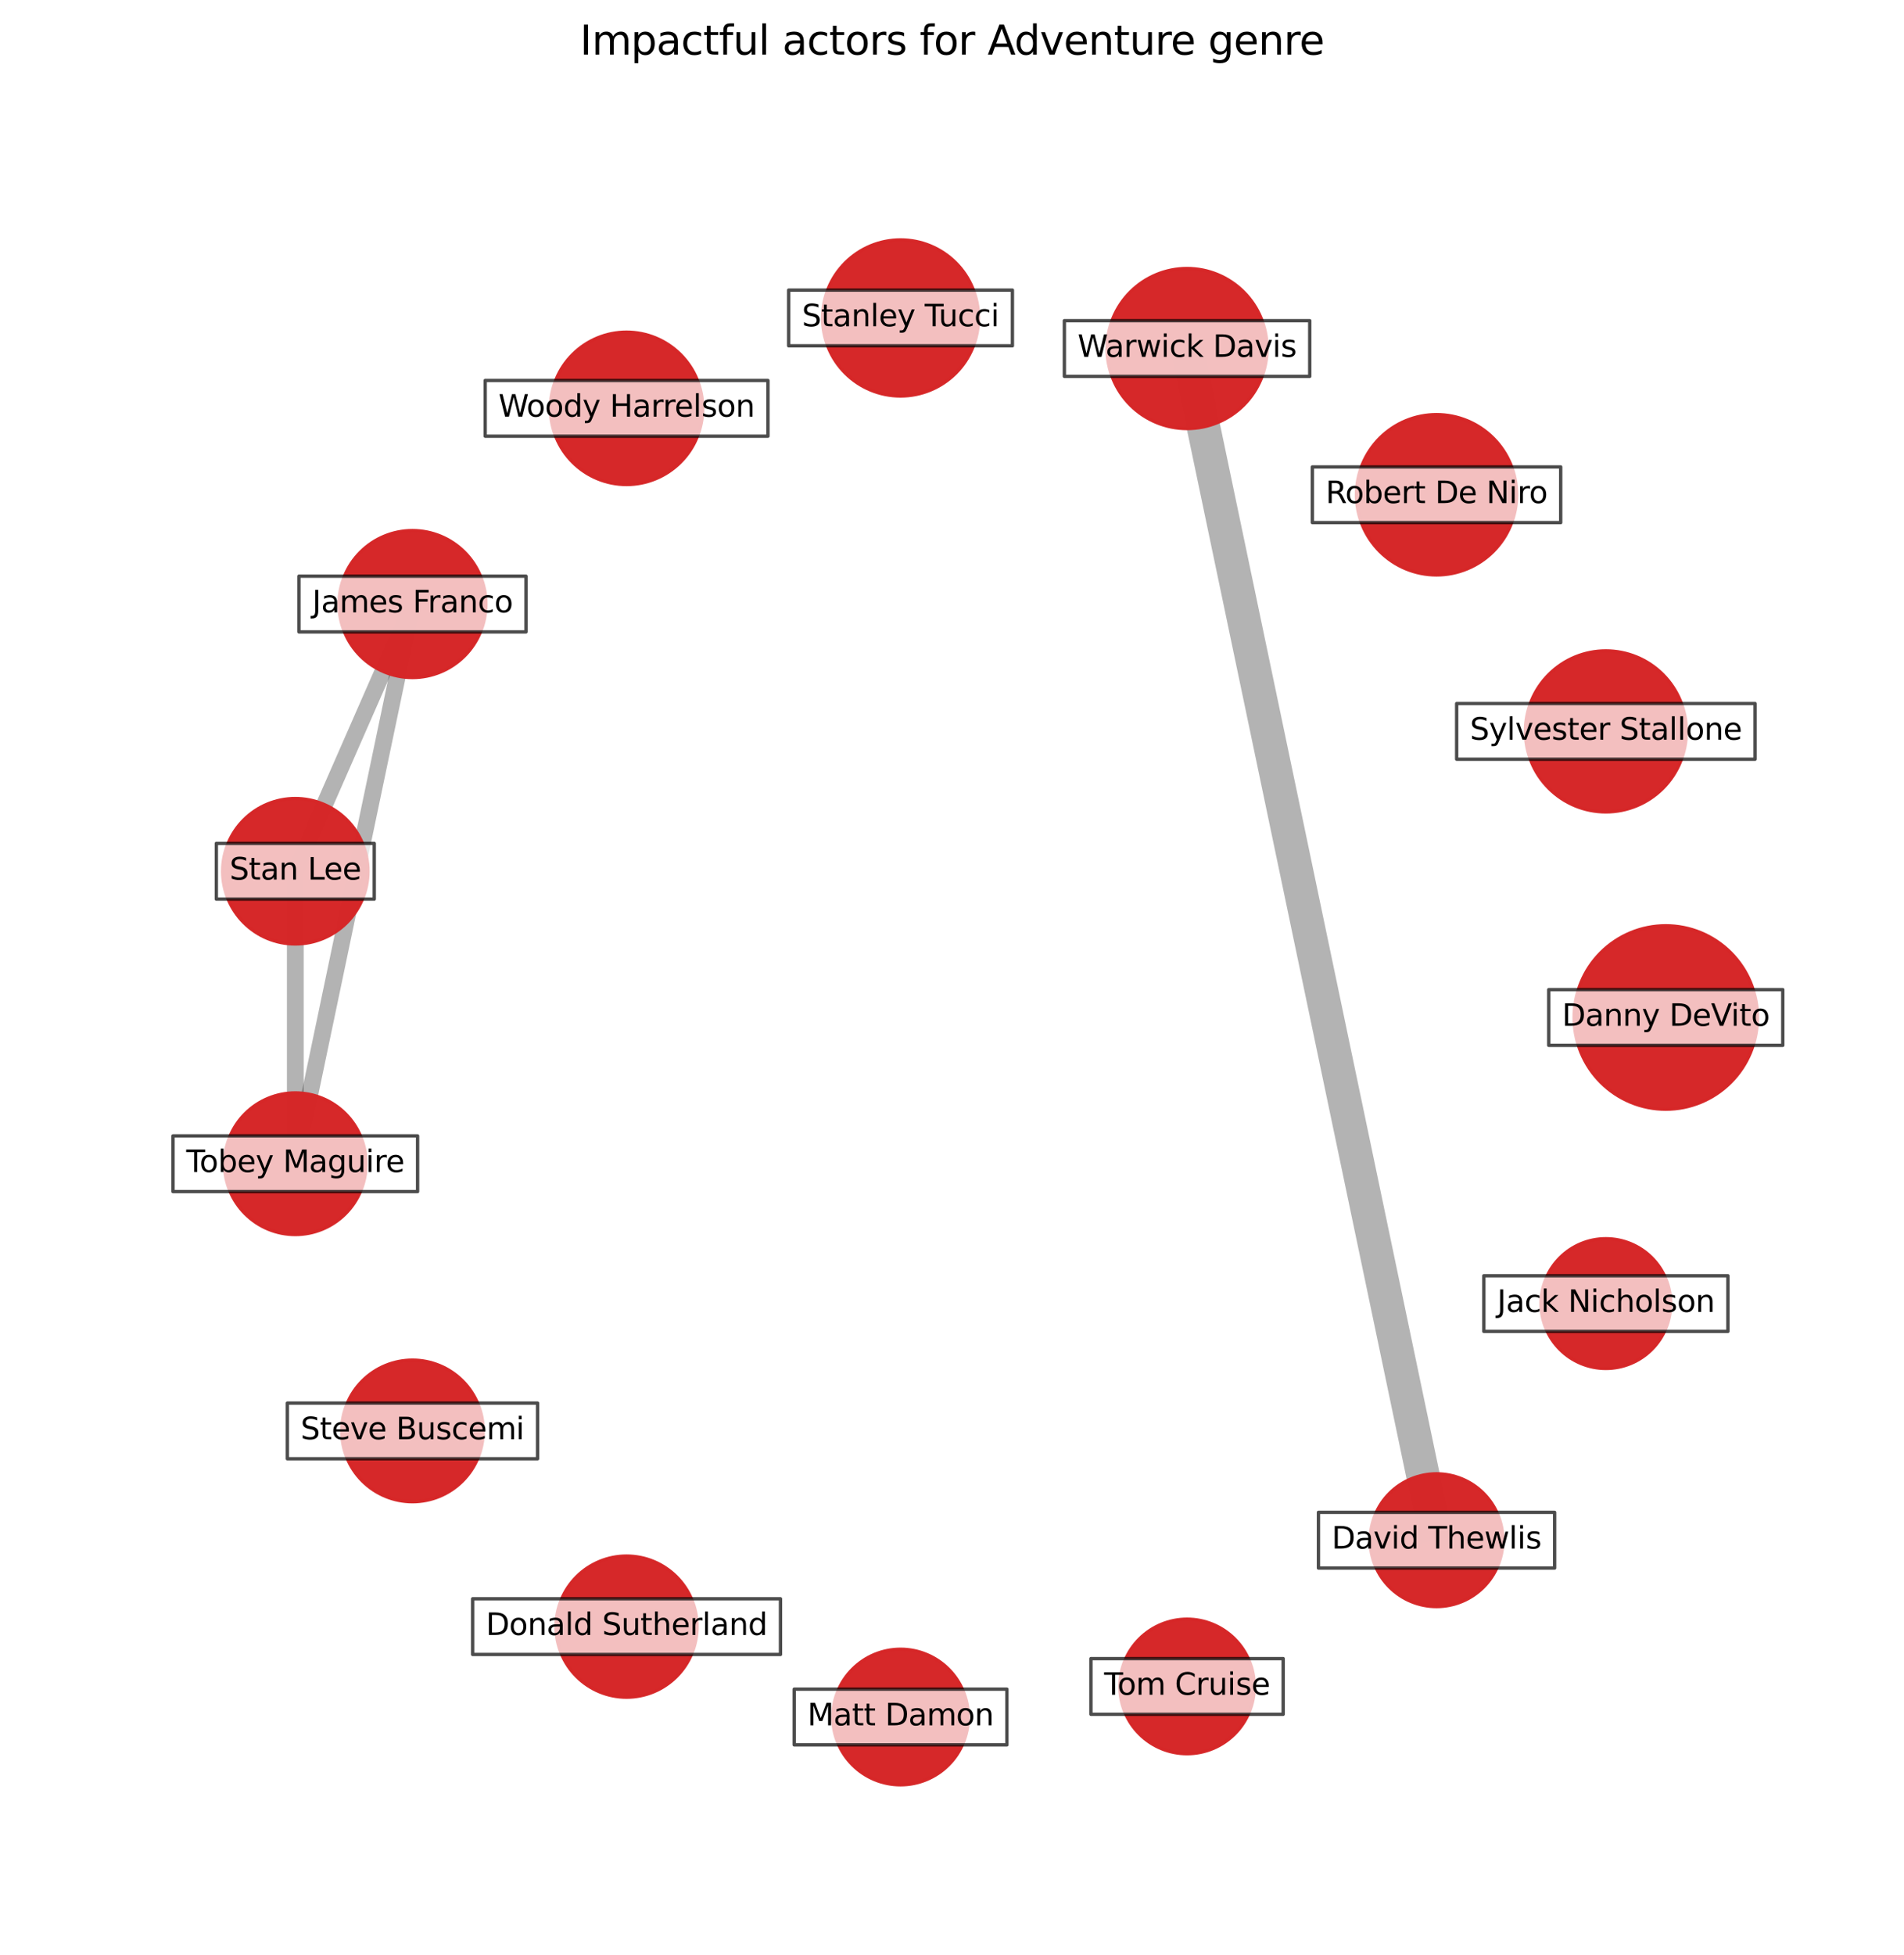 <?xml version="1.0" encoding="utf-8" standalone="no"?>
<!DOCTYPE svg PUBLIC "-//W3C//DTD SVG 1.1//EN"
  "http://www.w3.org/Graphics/SVG/1.1/DTD/svg11.dtd">
<svg xmlns:xlink="http://www.w3.org/1999/xlink" width="568.8pt" height="583.918pt" viewBox="0 0 568.8 583.918" xmlns="http://www.w3.org/2000/svg" version="1.1">
 <defs>
  <style type="text/css">*{stroke-linejoin: round; stroke-linecap: butt}</style>
 </defs>
 <g id="figure_1">
  <g id="patch_1">
   <path d="M 0 583.918 
L 568.8 583.918 
L 568.8 0 
L 0 0 
z
" style="fill: #ffffff"/>
  </g>
  <g id="axes_1">
   <g id="LineCollection_1">
    <path d="M 354.619 104.081 
L 429.151 459.947 
" clip-path="url(#pd9b10c8489)" style="fill: none; stroke: #000000; stroke-opacity: 0.3; stroke-width: 10"/>
    <path d="M 123.221 180.386 
L 88.216 260.178 
" clip-path="url(#pd9b10c8489)" style="fill: none; stroke: #000000; stroke-opacity: 0.3; stroke-width: 5"/>
    <path d="M 123.221 180.386 
L 88.216 347.522 
" clip-path="url(#pd9b10c8489)" style="fill: none; stroke: #000000; stroke-opacity: 0.3; stroke-width: 5"/>
    <path d="M 88.216 260.178 
L 88.216 347.522 
" clip-path="url(#pd9b10c8489)" style="fill: none; stroke: #000000; stroke-opacity: 0.3; stroke-width: 5"/>
   </g>
   <g id="PathCollection_1">
    <path d="M 497.631 331.236 
C 504.894 331.236 511.86 328.35 516.996 323.215 
C 522.131 318.079 525.017 311.113 525.017 303.85 
C 525.017 296.587 522.131 289.621 516.996 284.485 
C 511.86 279.349 504.894 276.464 497.631 276.464 
C 490.368 276.464 483.401 279.349 478.266 284.485 
C 473.13 289.621 470.245 296.587 470.245 303.85 
C 470.245 311.113 473.13 318.079 478.266 323.215 
C 483.401 328.35 490.368 331.236 497.631 331.236 
z
" clip-path="url(#pd9b10c8489)" style="fill: #d62728; fill-opacity: 0.99; stroke: #d62728; stroke-opacity: 0.99"/>
    <path d="M 479.737 242.454 
C 486.113 242.454 492.228 239.922 496.736 235.413 
C 501.244 230.905 503.777 224.79 503.777 218.415 
C 503.777 212.04 501.244 205.924 496.736 201.416 
C 492.228 196.908 486.113 194.375 479.737 194.375 
C 473.362 194.375 467.247 196.908 462.739 201.416 
C 458.231 205.924 455.698 212.04 455.698 218.415 
C 455.698 224.79 458.231 230.905 462.739 235.413 
C 467.247 239.922 473.362 242.454 479.737 242.454 
z
" clip-path="url(#pd9b10c8489)" style="fill: #d62728; fill-opacity: 0.99; stroke: #d62728; stroke-opacity: 0.99"/>
    <path d="M 429.151 171.684 
C 435.498 171.684 441.585 169.162 446.073 164.674 
C 450.561 160.187 453.082 154.099 453.082 147.752 
C 453.082 141.406 450.561 135.318 446.073 130.831 
C 441.585 126.343 435.498 123.821 429.151 123.821 
C 422.804 123.821 416.717 126.343 412.229 130.831 
C 407.741 135.318 405.22 141.406 405.22 147.752 
C 405.22 154.099 407.741 160.187 412.229 164.674 
C 416.717 169.162 422.804 171.684 429.151 171.684 
z
" clip-path="url(#pd9b10c8489)" style="fill: #d62728; fill-opacity: 0.99; stroke: #d62728; stroke-opacity: 0.99"/>
    <path d="M 354.619 127.976 
C 360.956 127.976 367.035 125.459 371.516 120.977 
C 375.997 116.496 378.515 110.418 378.515 104.081 
C 378.515 97.743 375.997 91.665 371.516 87.184 
C 367.035 82.703 360.956 80.185 354.619 80.185 
C 348.282 80.185 342.203 82.703 337.722 87.184 
C 333.241 91.665 330.723 97.743 330.723 104.081 
C 330.723 110.418 333.241 116.496 337.722 120.977 
C 342.203 125.459 348.282 127.976 354.619 127.976 
z
" clip-path="url(#pd9b10c8489)" style="fill: #d62728; fill-opacity: 0.99; stroke: #d62728; stroke-opacity: 0.99"/>
    <path d="M 269.028 118.251 
C 275.207 118.251 281.134 115.796 285.504 111.427 
C 289.873 107.057 292.328 101.13 292.328 94.951 
C 292.328 88.771 289.873 82.844 285.504 78.475 
C 281.134 74.105 275.207 71.65 269.028 71.65 
C 262.849 71.65 256.921 74.105 252.552 78.475 
C 248.182 82.844 245.727 88.771 245.727 94.951 
C 245.727 101.13 248.182 107.057 252.552 111.427 
C 256.921 115.796 262.849 118.251 269.028 118.251 
z
" clip-path="url(#pd9b10c8489)" style="fill: #d62728; fill-opacity: 0.99; stroke: #d62728; stroke-opacity: 0.99"/>
    <path d="M 187.178 144.686 
C 193.209 144.686 198.995 142.289 203.26 138.024 
C 207.525 133.759 209.922 127.973 209.922 121.941 
C 209.922 115.91 207.525 110.124 203.26 105.859 
C 198.995 101.594 193.209 99.197 187.178 99.197 
C 181.146 99.197 175.36 101.594 171.095 105.859 
C 166.83 110.124 164.433 115.91 164.433 121.941 
C 164.433 127.973 166.83 133.759 171.095 138.024 
C 175.36 142.289 181.146 144.686 187.178 144.686 
z
" clip-path="url(#pd9b10c8489)" style="fill: #d62728; fill-opacity: 0.99; stroke: #d62728; stroke-opacity: 0.99"/>
    <path d="M 123.221 202.325 
C 129.039 202.325 134.62 200.013 138.734 195.899 
C 142.848 191.785 145.16 186.204 145.16 180.386 
C 145.16 174.567 142.848 168.987 138.734 164.873 
C 134.62 160.758 129.039 158.447 123.221 158.447 
C 117.402 158.447 111.822 160.758 107.708 164.873 
C 103.593 168.987 101.282 174.567 101.282 180.386 
C 101.282 186.204 103.593 191.785 107.708 195.899 
C 111.822 200.013 117.402 202.325 123.221 202.325 
z
" clip-path="url(#pd9b10c8489)" style="fill: #d62728; fill-opacity: 0.99; stroke: #d62728; stroke-opacity: 0.99"/>
    <path d="M 88.216 281.888 
C 93.974 281.888 99.496 279.601 103.567 275.529 
C 107.639 271.458 109.926 265.936 109.926 260.178 
C 109.926 254.42 107.639 248.898 103.567 244.827 
C 99.496 240.755 93.974 238.468 88.216 238.468 
C 82.458 238.468 76.936 240.755 72.865 244.827 
C 68.793 248.898 66.506 254.42 66.506 260.178 
C 66.506 265.936 68.793 271.458 72.865 275.529 
C 76.936 279.601 82.458 281.888 88.216 281.888 
z
" clip-path="url(#pd9b10c8489)" style="fill: #d62728; fill-opacity: 0.99; stroke: #d62728; stroke-opacity: 0.99"/>
    <path d="M 88.216 368.663 
C 93.823 368.663 99.201 366.436 103.165 362.471 
C 107.13 358.506 109.358 353.128 109.358 347.522 
C 109.358 341.915 107.13 336.537 103.165 332.572 
C 99.201 328.608 93.823 326.38 88.216 326.38 
C 82.609 326.38 77.231 328.608 73.267 332.572 
C 69.302 336.537 67.074 341.915 67.074 347.522 
C 67.074 353.128 69.302 358.506 73.267 362.471 
C 77.231 366.436 82.609 368.663 88.216 368.663 
z
" clip-path="url(#pd9b10c8489)" style="fill: #d62728; fill-opacity: 0.99; stroke: #d62728; stroke-opacity: 0.99"/>
    <path d="M 123.221 448.449 
C 128.826 448.449 134.202 446.222 138.165 442.258 
C 142.128 438.295 144.355 432.919 144.355 427.314 
C 144.355 421.709 142.128 416.333 138.165 412.37 
C 134.202 408.406 128.826 406.179 123.221 406.179 
C 117.616 406.179 112.24 408.406 108.276 412.37 
C 104.313 416.333 102.086 421.709 102.086 427.314 
C 102.086 432.919 104.313 438.295 108.276 442.258 
C 112.24 446.222 117.616 448.449 123.221 448.449 
z
" clip-path="url(#pd9b10c8489)" style="fill: #d62728; fill-opacity: 0.99; stroke: #d62728; stroke-opacity: 0.99"/>
    <path d="M 187.178 506.827 
C 192.765 506.827 198.125 504.607 202.075 500.656 
C 206.026 496.705 208.246 491.346 208.246 485.758 
C 208.246 480.171 206.026 474.811 202.075 470.86 
C 198.125 466.909 192.765 464.69 187.178 464.69 
C 181.59 464.69 176.231 466.909 172.28 470.86 
C 168.329 474.811 166.109 480.171 166.109 485.758 
C 166.109 491.346 168.329 496.705 172.28 500.656 
C 176.231 504.607 181.59 506.827 187.178 506.827 
z
" clip-path="url(#pd9b10c8489)" style="fill: #d62728; fill-opacity: 0.99; stroke: #d62728; stroke-opacity: 0.99"/>
    <path d="M 269.028 532.984 
C 274.394 532.984 279.541 530.852 283.336 527.057 
C 287.131 523.262 289.263 518.115 289.263 512.749 
C 289.263 507.383 287.131 502.235 283.336 498.441 
C 279.541 494.646 274.394 492.514 269.028 492.514 
C 263.662 492.514 258.514 494.646 254.72 498.441 
C 250.925 502.235 248.793 507.383 248.793 512.749 
C 248.793 518.115 250.925 523.262 254.72 527.057 
C 258.514 530.852 263.662 532.984 269.028 532.984 
z
" clip-path="url(#pd9b10c8489)" style="fill: #d62728; fill-opacity: 0.99; stroke: #d62728; stroke-opacity: 0.99"/>
    <path d="M 354.619 523.699 
C 359.944 523.699 365.052 521.583 368.817 517.818 
C 372.583 514.052 374.699 508.944 374.699 503.619 
C 374.699 498.294 372.583 493.186 368.817 489.42 
C 365.052 485.655 359.944 483.539 354.619 483.539 
C 349.294 483.539 344.186 485.655 340.42 489.42 
C 336.655 493.186 334.539 498.294 334.539 503.619 
C 334.539 508.944 336.655 514.052 340.42 517.818 
C 344.186 521.583 349.294 523.699 354.619 523.699 
z
" clip-path="url(#pd9b10c8489)" style="fill: #d62728; fill-opacity: 0.99; stroke: #d62728; stroke-opacity: 0.99"/>
    <path d="M 429.151 479.764 
C 434.407 479.764 439.448 477.676 443.164 473.96 
C 446.88 470.244 448.968 465.203 448.968 459.947 
C 448.968 454.692 446.88 449.651 443.164 445.934 
C 439.448 442.218 434.407 440.13 429.151 440.13 
C 423.896 440.13 418.855 442.218 415.138 445.934 
C 411.422 449.651 409.334 454.692 409.334 459.947 
C 409.334 465.203 411.422 470.244 415.138 473.96 
C 418.855 477.676 423.896 479.764 429.151 479.764 
z
" clip-path="url(#pd9b10c8489)" style="fill: #d62728; fill-opacity: 0.99; stroke: #d62728; stroke-opacity: 0.99"/>
    <path d="M 479.737 408.65 
C 484.873 408.65 489.799 406.609 493.43 402.978 
C 497.062 399.346 499.102 394.42 499.102 389.285 
C 499.102 384.149 497.062 379.223 493.43 375.592 
C 489.799 371.96 484.873 369.92 479.737 369.92 
C 474.602 369.92 469.676 371.96 466.044 375.592 
C 462.413 379.223 460.372 384.149 460.372 389.285 
C 460.372 394.42 462.413 399.346 466.044 402.978 
C 469.676 406.609 474.602 408.65 479.737 408.65 
z
" clip-path="url(#pd9b10c8489)" style="fill: #d62728; fill-opacity: 0.99; stroke: #d62728; stroke-opacity: 0.99"/>
   </g>
   <g id="text_1">
    <g id="patch_2">
     <path d="M 462.672 312.165 
L 532.589 312.165 
L 532.589 295.535 
L 462.672 295.535 
z
" clip-path="url(#pd9b10c8489)" style="fill: #ffffff; opacity: 0.7; stroke: #000000; stroke-linejoin: miter"/>
    </g>
    <g clip-path="url(#pd9b10c8489)">
     <!-- Danny DeVito -->
     <g transform="translate(466.632 306.333)scale(0.09 -0.09)">
      <defs>
       <path id="DejaVuSans-44" d="M 1259 4147 
L 1259 519 
L 2022 519 
Q 2988 519 3436 956 
Q 3884 1394 3884 2338 
Q 3884 3275 3436 3711 
Q 2988 4147 2022 4147 
L 1259 4147 
z
M 628 4666 
L 1925 4666 
Q 3281 4666 3915 4102 
Q 4550 3538 4550 2338 
Q 4550 1131 3912 565 
Q 3275 0 1925 0 
L 628 0 
L 628 4666 
z
" transform="scale(0.016)"/>
       <path id="DejaVuSans-61" d="M 2194 1759 
Q 1497 1759 1228 1600 
Q 959 1441 959 1056 
Q 959 750 1161 570 
Q 1363 391 1709 391 
Q 2188 391 2477 730 
Q 2766 1069 2766 1631 
L 2766 1759 
L 2194 1759 
z
M 3341 1997 
L 3341 0 
L 2766 0 
L 2766 531 
Q 2569 213 2275 61 
Q 1981 -91 1556 -91 
Q 1019 -91 701 211 
Q 384 513 384 1019 
Q 384 1609 779 1909 
Q 1175 2209 1959 2209 
L 2766 2209 
L 2766 2266 
Q 2766 2663 2505 2880 
Q 2244 3097 1772 3097 
Q 1472 3097 1187 3025 
Q 903 2953 641 2809 
L 641 3341 
Q 956 3463 1253 3523 
Q 1550 3584 1831 3584 
Q 2591 3584 2966 3190 
Q 3341 2797 3341 1997 
z
" transform="scale(0.016)"/>
       <path id="DejaVuSans-6e" d="M 3513 2113 
L 3513 0 
L 2938 0 
L 2938 2094 
Q 2938 2591 2744 2837 
Q 2550 3084 2163 3084 
Q 1697 3084 1428 2787 
Q 1159 2491 1159 1978 
L 1159 0 
L 581 0 
L 581 3500 
L 1159 3500 
L 1159 2956 
Q 1366 3272 1645 3428 
Q 1925 3584 2291 3584 
Q 2894 3584 3203 3211 
Q 3513 2838 3513 2113 
z
" transform="scale(0.016)"/>
       <path id="DejaVuSans-79" d="M 2059 -325 
Q 1816 -950 1584 -1140 
Q 1353 -1331 966 -1331 
L 506 -1331 
L 506 -850 
L 844 -850 
Q 1081 -850 1212 -737 
Q 1344 -625 1503 -206 
L 1606 56 
L 191 3500 
L 800 3500 
L 1894 763 
L 2988 3500 
L 3597 3500 
L 2059 -325 
z
" transform="scale(0.016)"/>
       <path id="DejaVuSans-20" transform="scale(0.016)"/>
       <path id="DejaVuSans-65" d="M 3597 1894 
L 3597 1613 
L 953 1613 
Q 991 1019 1311 708 
Q 1631 397 2203 397 
Q 2534 397 2845 478 
Q 3156 559 3463 722 
L 3463 178 
Q 3153 47 2828 -22 
Q 2503 -91 2169 -91 
Q 1331 -91 842 396 
Q 353 884 353 1716 
Q 353 2575 817 3079 
Q 1281 3584 2069 3584 
Q 2775 3584 3186 3129 
Q 3597 2675 3597 1894 
z
M 3022 2063 
Q 3016 2534 2758 2815 
Q 2500 3097 2075 3097 
Q 1594 3097 1305 2825 
Q 1016 2553 972 2059 
L 3022 2063 
z
" transform="scale(0.016)"/>
       <path id="DejaVuSans-56" d="M 1831 0 
L 50 4666 
L 709 4666 
L 2188 738 
L 3669 4666 
L 4325 4666 
L 2547 0 
L 1831 0 
z
" transform="scale(0.016)"/>
       <path id="DejaVuSans-69" d="M 603 3500 
L 1178 3500 
L 1178 0 
L 603 0 
L 603 3500 
z
M 603 4863 
L 1178 4863 
L 1178 4134 
L 603 4134 
L 603 4863 
z
" transform="scale(0.016)"/>
       <path id="DejaVuSans-74" d="M 1172 4494 
L 1172 3500 
L 2356 3500 
L 2356 3053 
L 1172 3053 
L 1172 1153 
Q 1172 725 1289 603 
Q 1406 481 1766 481 
L 2356 481 
L 2356 0 
L 1766 0 
Q 1100 0 847 248 
Q 594 497 594 1153 
L 594 3053 
L 172 3053 
L 172 3500 
L 594 3500 
L 594 4494 
L 1172 4494 
z
" transform="scale(0.016)"/>
       <path id="DejaVuSans-6f" d="M 1959 3097 
Q 1497 3097 1228 2736 
Q 959 2375 959 1747 
Q 959 1119 1226 758 
Q 1494 397 1959 397 
Q 2419 397 2687 759 
Q 2956 1122 2956 1747 
Q 2956 2369 2687 2733 
Q 2419 3097 1959 3097 
z
M 1959 3584 
Q 2709 3584 3137 3096 
Q 3566 2609 3566 1747 
Q 3566 888 3137 398 
Q 2709 -91 1959 -91 
Q 1206 -91 779 398 
Q 353 888 353 1747 
Q 353 2609 779 3096 
Q 1206 3584 1959 3584 
z
" transform="scale(0.016)"/>
      </defs>
      <use xlink:href="#DejaVuSans-44"/>
      <use xlink:href="#DejaVuSans-61" x="77.002"/>
      <use xlink:href="#DejaVuSans-6e" x="138.281"/>
      <use xlink:href="#DejaVuSans-6e" x="201.66"/>
      <use xlink:href="#DejaVuSans-79" x="265.039"/>
      <use xlink:href="#DejaVuSans-20" x="324.219"/>
      <use xlink:href="#DejaVuSans-44" x="356.006"/>
      <use xlink:href="#DejaVuSans-65" x="433.008"/>
      <use xlink:href="#DejaVuSans-56" x="494.531"/>
      <use xlink:href="#DejaVuSans-69" x="560.689"/>
      <use xlink:href="#DejaVuSans-74" x="588.473"/>
      <use xlink:href="#DejaVuSans-6f" x="627.682"/>
     </g>
    </g>
   </g>
   <g id="text_2">
    <g id="patch_3">
     <path d="M 435.164 226.73 
L 524.311 226.73 
L 524.311 210.1 
L 435.164 210.1 
z
" clip-path="url(#pd9b10c8489)" style="fill: #ffffff; opacity: 0.7; stroke: #000000; stroke-linejoin: miter"/>
    </g>
    <g clip-path="url(#pd9b10c8489)">
     <!-- Sylvester Stallone -->
     <g transform="translate(439.124 220.898)scale(0.09 -0.09)">
      <defs>
       <path id="DejaVuSans-53" d="M 3425 4513 
L 3425 3897 
Q 3066 4069 2747 4153 
Q 2428 4238 2131 4238 
Q 1616 4238 1336 4038 
Q 1056 3838 1056 3469 
Q 1056 3159 1242 3001 
Q 1428 2844 1947 2747 
L 2328 2669 
Q 3034 2534 3370 2195 
Q 3706 1856 3706 1288 
Q 3706 609 3251 259 
Q 2797 -91 1919 -91 
Q 1588 -91 1214 -16 
Q 841 59 441 206 
L 441 856 
Q 825 641 1194 531 
Q 1563 422 1919 422 
Q 2459 422 2753 634 
Q 3047 847 3047 1241 
Q 3047 1584 2836 1778 
Q 2625 1972 2144 2069 
L 1759 2144 
Q 1053 2284 737 2584 
Q 422 2884 422 3419 
Q 422 4038 858 4394 
Q 1294 4750 2059 4750 
Q 2388 4750 2728 4690 
Q 3069 4631 3425 4513 
z
" transform="scale(0.016)"/>
       <path id="DejaVuSans-6c" d="M 603 4863 
L 1178 4863 
L 1178 0 
L 603 0 
L 603 4863 
z
" transform="scale(0.016)"/>
       <path id="DejaVuSans-76" d="M 191 3500 
L 800 3500 
L 1894 563 
L 2988 3500 
L 3597 3500 
L 2284 0 
L 1503 0 
L 191 3500 
z
" transform="scale(0.016)"/>
       <path id="DejaVuSans-73" d="M 2834 3397 
L 2834 2853 
Q 2591 2978 2328 3040 
Q 2066 3103 1784 3103 
Q 1356 3103 1142 2972 
Q 928 2841 928 2578 
Q 928 2378 1081 2264 
Q 1234 2150 1697 2047 
L 1894 2003 
Q 2506 1872 2764 1633 
Q 3022 1394 3022 966 
Q 3022 478 2636 193 
Q 2250 -91 1575 -91 
Q 1294 -91 989 -36 
Q 684 19 347 128 
L 347 722 
Q 666 556 975 473 
Q 1284 391 1588 391 
Q 1994 391 2212 530 
Q 2431 669 2431 922 
Q 2431 1156 2273 1281 
Q 2116 1406 1581 1522 
L 1381 1569 
Q 847 1681 609 1914 
Q 372 2147 372 2553 
Q 372 3047 722 3315 
Q 1072 3584 1716 3584 
Q 2034 3584 2315 3537 
Q 2597 3491 2834 3397 
z
" transform="scale(0.016)"/>
       <path id="DejaVuSans-72" d="M 2631 2963 
Q 2534 3019 2420 3045 
Q 2306 3072 2169 3072 
Q 1681 3072 1420 2755 
Q 1159 2438 1159 1844 
L 1159 0 
L 581 0 
L 581 3500 
L 1159 3500 
L 1159 2956 
Q 1341 3275 1631 3429 
Q 1922 3584 2338 3584 
Q 2397 3584 2469 3576 
Q 2541 3569 2628 3553 
L 2631 2963 
z
" transform="scale(0.016)"/>
      </defs>
      <use xlink:href="#DejaVuSans-53"/>
      <use xlink:href="#DejaVuSans-79" x="63.477"/>
      <use xlink:href="#DejaVuSans-6c" x="122.656"/>
      <use xlink:href="#DejaVuSans-76" x="150.439"/>
      <use xlink:href="#DejaVuSans-65" x="209.619"/>
      <use xlink:href="#DejaVuSans-73" x="271.143"/>
      <use xlink:href="#DejaVuSans-74" x="323.242"/>
      <use xlink:href="#DejaVuSans-65" x="362.451"/>
      <use xlink:href="#DejaVuSans-72" x="423.975"/>
      <use xlink:href="#DejaVuSans-20" x="465.088"/>
      <use xlink:href="#DejaVuSans-53" x="496.875"/>
      <use xlink:href="#DejaVuSans-74" x="560.352"/>
      <use xlink:href="#DejaVuSans-61" x="599.561"/>
      <use xlink:href="#DejaVuSans-6c" x="660.84"/>
      <use xlink:href="#DejaVuSans-6c" x="688.623"/>
      <use xlink:href="#DejaVuSans-6f" x="716.406"/>
      <use xlink:href="#DejaVuSans-6e" x="777.588"/>
      <use xlink:href="#DejaVuSans-65" x="840.967"/>
     </g>
    </g>
   </g>
   <g id="text_3">
    <g id="patch_4">
     <path d="M 392.061 156.068 
L 466.242 156.068 
L 466.242 139.437 
L 392.061 139.437 
z
" clip-path="url(#pd9b10c8489)" style="fill: #ffffff; opacity: 0.7; stroke: #000000; stroke-linejoin: miter"/>
    </g>
    <g clip-path="url(#pd9b10c8489)">
     <!-- Robert De Niro -->
     <g transform="translate(396.021 150.236)scale(0.09 -0.09)">
      <defs>
       <path id="DejaVuSans-52" d="M 2841 2188 
Q 3044 2119 3236 1894 
Q 3428 1669 3622 1275 
L 4263 0 
L 3584 0 
L 2988 1197 
Q 2756 1666 2539 1819 
Q 2322 1972 1947 1972 
L 1259 1972 
L 1259 0 
L 628 0 
L 628 4666 
L 2053 4666 
Q 2853 4666 3247 4331 
Q 3641 3997 3641 3322 
Q 3641 2881 3436 2590 
Q 3231 2300 2841 2188 
z
M 1259 4147 
L 1259 2491 
L 2053 2491 
Q 2509 2491 2742 2702 
Q 2975 2913 2975 3322 
Q 2975 3731 2742 3939 
Q 2509 4147 2053 4147 
L 1259 4147 
z
" transform="scale(0.016)"/>
       <path id="DejaVuSans-62" d="M 3116 1747 
Q 3116 2381 2855 2742 
Q 2594 3103 2138 3103 
Q 1681 3103 1420 2742 
Q 1159 2381 1159 1747 
Q 1159 1113 1420 752 
Q 1681 391 2138 391 
Q 2594 391 2855 752 
Q 3116 1113 3116 1747 
z
M 1159 2969 
Q 1341 3281 1617 3432 
Q 1894 3584 2278 3584 
Q 2916 3584 3314 3078 
Q 3713 2572 3713 1747 
Q 3713 922 3314 415 
Q 2916 -91 2278 -91 
Q 1894 -91 1617 61 
Q 1341 213 1159 525 
L 1159 0 
L 581 0 
L 581 4863 
L 1159 4863 
L 1159 2969 
z
" transform="scale(0.016)"/>
       <path id="DejaVuSans-4e" d="M 628 4666 
L 1478 4666 
L 3547 763 
L 3547 4666 
L 4159 4666 
L 4159 0 
L 3309 0 
L 1241 3903 
L 1241 0 
L 628 0 
L 628 4666 
z
" transform="scale(0.016)"/>
      </defs>
      <use xlink:href="#DejaVuSans-52"/>
      <use xlink:href="#DejaVuSans-6f" x="64.982"/>
      <use xlink:href="#DejaVuSans-62" x="126.164"/>
      <use xlink:href="#DejaVuSans-65" x="189.641"/>
      <use xlink:href="#DejaVuSans-72" x="251.164"/>
      <use xlink:href="#DejaVuSans-74" x="292.277"/>
      <use xlink:href="#DejaVuSans-20" x="331.486"/>
      <use xlink:href="#DejaVuSans-44" x="363.273"/>
      <use xlink:href="#DejaVuSans-65" x="440.275"/>
      <use xlink:href="#DejaVuSans-20" x="501.799"/>
      <use xlink:href="#DejaVuSans-4e" x="533.586"/>
      <use xlink:href="#DejaVuSans-69" x="608.391"/>
      <use xlink:href="#DejaVuSans-72" x="636.174"/>
      <use xlink:href="#DejaVuSans-6f" x="675.037"/>
     </g>
    </g>
   </g>
   <g id="text_4">
    <g id="patch_5">
     <path d="M 317.968 112.396 
L 391.27 112.396 
L 391.27 95.766 
L 317.968 95.766 
z
" clip-path="url(#pd9b10c8489)" style="fill: #ffffff; opacity: 0.7; stroke: #000000; stroke-linejoin: miter"/>
    </g>
    <g clip-path="url(#pd9b10c8489)">
     <!-- Warwick Davis -->
     <g transform="translate(321.928 106.564)scale(0.09 -0.09)">
      <defs>
       <path id="DejaVuSans-57" d="M 213 4666 
L 850 4666 
L 1831 722 
L 2809 4666 
L 3519 4666 
L 4500 722 
L 5478 4666 
L 6119 4666 
L 4947 0 
L 4153 0 
L 3169 4050 
L 2175 0 
L 1381 0 
L 213 4666 
z
" transform="scale(0.016)"/>
       <path id="DejaVuSans-77" d="M 269 3500 
L 844 3500 
L 1563 769 
L 2278 3500 
L 2956 3500 
L 3675 769 
L 4391 3500 
L 4966 3500 
L 4050 0 
L 3372 0 
L 2619 2869 
L 1863 0 
L 1184 0 
L 269 3500 
z
" transform="scale(0.016)"/>
       <path id="DejaVuSans-63" d="M 3122 3366 
L 3122 2828 
Q 2878 2963 2633 3030 
Q 2388 3097 2138 3097 
Q 1578 3097 1268 2742 
Q 959 2388 959 1747 
Q 959 1106 1268 751 
Q 1578 397 2138 397 
Q 2388 397 2633 464 
Q 2878 531 3122 666 
L 3122 134 
Q 2881 22 2623 -34 
Q 2366 -91 2075 -91 
Q 1284 -91 818 406 
Q 353 903 353 1747 
Q 353 2603 823 3093 
Q 1294 3584 2113 3584 
Q 2378 3584 2631 3529 
Q 2884 3475 3122 3366 
z
" transform="scale(0.016)"/>
       <path id="DejaVuSans-6b" d="M 581 4863 
L 1159 4863 
L 1159 1991 
L 2875 3500 
L 3609 3500 
L 1753 1863 
L 3688 0 
L 2938 0 
L 1159 1709 
L 1159 0 
L 581 0 
L 581 4863 
z
" transform="scale(0.016)"/>
      </defs>
      <use xlink:href="#DejaVuSans-57"/>
      <use xlink:href="#DejaVuSans-61" x="92.502"/>
      <use xlink:href="#DejaVuSans-72" x="153.781"/>
      <use xlink:href="#DejaVuSans-77" x="194.895"/>
      <use xlink:href="#DejaVuSans-69" x="276.682"/>
      <use xlink:href="#DejaVuSans-63" x="304.465"/>
      <use xlink:href="#DejaVuSans-6b" x="359.445"/>
      <use xlink:href="#DejaVuSans-20" x="417.355"/>
      <use xlink:href="#DejaVuSans-44" x="449.143"/>
      <use xlink:href="#DejaVuSans-61" x="526.145"/>
      <use xlink:href="#DejaVuSans-76" x="587.424"/>
      <use xlink:href="#DejaVuSans-69" x="646.604"/>
      <use xlink:href="#DejaVuSans-73" x="674.387"/>
     </g>
    </g>
   </g>
   <g id="text_5">
    <g id="patch_6">
     <path d="M 235.606 103.266 
L 302.45 103.266 
L 302.45 86.636 
L 235.606 86.636 
z
" clip-path="url(#pd9b10c8489)" style="fill: #ffffff; opacity: 0.7; stroke: #000000; stroke-linejoin: miter"/>
    </g>
    <g clip-path="url(#pd9b10c8489)">
     <!-- Stanley Tucci -->
     <g transform="translate(239.566 97.434)scale(0.09 -0.09)">
      <defs>
       <path id="DejaVuSans-54" d="M -19 4666 
L 3928 4666 
L 3928 4134 
L 2272 4134 
L 2272 0 
L 1638 0 
L 1638 4134 
L -19 4134 
L -19 4666 
z
" transform="scale(0.016)"/>
       <path id="DejaVuSans-75" d="M 544 1381 
L 544 3500 
L 1119 3500 
L 1119 1403 
Q 1119 906 1312 657 
Q 1506 409 1894 409 
Q 2359 409 2629 706 
Q 2900 1003 2900 1516 
L 2900 3500 
L 3475 3500 
L 3475 0 
L 2900 0 
L 2900 538 
Q 2691 219 2414 64 
Q 2138 -91 1772 -91 
Q 1169 -91 856 284 
Q 544 659 544 1381 
z
M 1991 3584 
L 1991 3584 
z
" transform="scale(0.016)"/>
      </defs>
      <use xlink:href="#DejaVuSans-53"/>
      <use xlink:href="#DejaVuSans-74" x="63.477"/>
      <use xlink:href="#DejaVuSans-61" x="102.686"/>
      <use xlink:href="#DejaVuSans-6e" x="163.965"/>
      <use xlink:href="#DejaVuSans-6c" x="227.344"/>
      <use xlink:href="#DejaVuSans-65" x="255.127"/>
      <use xlink:href="#DejaVuSans-79" x="316.65"/>
      <use xlink:href="#DejaVuSans-20" x="375.83"/>
      <use xlink:href="#DejaVuSans-54" x="407.617"/>
      <use xlink:href="#DejaVuSans-75" x="453.576"/>
      <use xlink:href="#DejaVuSans-63" x="516.955"/>
      <use xlink:href="#DejaVuSans-63" x="571.936"/>
      <use xlink:href="#DejaVuSans-69" x="626.916"/>
     </g>
    </g>
   </g>
   <g id="text_6">
    <g id="patch_7">
     <path d="M 144.945 130.257 
L 229.41 130.257 
L 229.41 113.626 
L 144.945 113.626 
z
" clip-path="url(#pd9b10c8489)" style="fill: #ffffff; opacity: 0.7; stroke: #000000; stroke-linejoin: miter"/>
    </g>
    <g clip-path="url(#pd9b10c8489)">
     <!-- Woody Harrelson -->
     <g transform="translate(148.905 124.425)scale(0.09 -0.09)">
      <defs>
       <path id="DejaVuSans-64" d="M 2906 2969 
L 2906 4863 
L 3481 4863 
L 3481 0 
L 2906 0 
L 2906 525 
Q 2725 213 2448 61 
Q 2172 -91 1784 -91 
Q 1150 -91 751 415 
Q 353 922 353 1747 
Q 353 2572 751 3078 
Q 1150 3584 1784 3584 
Q 2172 3584 2448 3432 
Q 2725 3281 2906 2969 
z
M 947 1747 
Q 947 1113 1208 752 
Q 1469 391 1925 391 
Q 2381 391 2643 752 
Q 2906 1113 2906 1747 
Q 2906 2381 2643 2742 
Q 2381 3103 1925 3103 
Q 1469 3103 1208 2742 
Q 947 2381 947 1747 
z
" transform="scale(0.016)"/>
       <path id="DejaVuSans-48" d="M 628 4666 
L 1259 4666 
L 1259 2753 
L 3553 2753 
L 3553 4666 
L 4184 4666 
L 4184 0 
L 3553 0 
L 3553 2222 
L 1259 2222 
L 1259 0 
L 628 0 
L 628 4666 
z
" transform="scale(0.016)"/>
      </defs>
      <use xlink:href="#DejaVuSans-57"/>
      <use xlink:href="#DejaVuSans-6f" x="93.002"/>
      <use xlink:href="#DejaVuSans-6f" x="154.184"/>
      <use xlink:href="#DejaVuSans-64" x="215.365"/>
      <use xlink:href="#DejaVuSans-79" x="278.842"/>
      <use xlink:href="#DejaVuSans-20" x="338.021"/>
      <use xlink:href="#DejaVuSans-48" x="369.809"/>
      <use xlink:href="#DejaVuSans-61" x="445.004"/>
      <use xlink:href="#DejaVuSans-72" x="506.283"/>
      <use xlink:href="#DejaVuSans-72" x="545.646"/>
      <use xlink:href="#DejaVuSans-65" x="584.51"/>
      <use xlink:href="#DejaVuSans-6c" x="646.033"/>
      <use xlink:href="#DejaVuSans-73" x="673.816"/>
      <use xlink:href="#DejaVuSans-6f" x="725.916"/>
      <use xlink:href="#DejaVuSans-6e" x="787.098"/>
     </g>
    </g>
   </g>
   <g id="text_7">
    <g id="patch_8">
     <path d="M 89.3 188.701 
L 157.142 188.701 
L 157.142 172.071 
L 89.3 172.071 
z
" clip-path="url(#pd9b10c8489)" style="fill: #ffffff; opacity: 0.7; stroke: #000000; stroke-linejoin: miter"/>
    </g>
    <g clip-path="url(#pd9b10c8489)">
     <!-- James Franco -->
     <g transform="translate(93.26 182.869)scale(0.09 -0.09)">
      <defs>
       <path id="DejaVuSans-4a" d="M 628 4666 
L 1259 4666 
L 1259 325 
Q 1259 -519 939 -900 
Q 619 -1281 -91 -1281 
L -331 -1281 
L -331 -750 
L -134 -750 
Q 284 -750 456 -515 
Q 628 -281 628 325 
L 628 4666 
z
" transform="scale(0.016)"/>
       <path id="DejaVuSans-6d" d="M 3328 2828 
Q 3544 3216 3844 3400 
Q 4144 3584 4550 3584 
Q 5097 3584 5394 3201 
Q 5691 2819 5691 2113 
L 5691 0 
L 5113 0 
L 5113 2094 
Q 5113 2597 4934 2840 
Q 4756 3084 4391 3084 
Q 3944 3084 3684 2787 
Q 3425 2491 3425 1978 
L 3425 0 
L 2847 0 
L 2847 2094 
Q 2847 2600 2669 2842 
Q 2491 3084 2119 3084 
Q 1678 3084 1418 2786 
Q 1159 2488 1159 1978 
L 1159 0 
L 581 0 
L 581 3500 
L 1159 3500 
L 1159 2956 
Q 1356 3278 1631 3431 
Q 1906 3584 2284 3584 
Q 2666 3584 2933 3390 
Q 3200 3197 3328 2828 
z
" transform="scale(0.016)"/>
       <path id="DejaVuSans-46" d="M 628 4666 
L 3309 4666 
L 3309 4134 
L 1259 4134 
L 1259 2759 
L 3109 2759 
L 3109 2228 
L 1259 2228 
L 1259 0 
L 628 0 
L 628 4666 
z
" transform="scale(0.016)"/>
      </defs>
      <use xlink:href="#DejaVuSans-4a"/>
      <use xlink:href="#DejaVuSans-61" x="29.492"/>
      <use xlink:href="#DejaVuSans-6d" x="90.771"/>
      <use xlink:href="#DejaVuSans-65" x="188.184"/>
      <use xlink:href="#DejaVuSans-73" x="249.707"/>
      <use xlink:href="#DejaVuSans-20" x="301.807"/>
      <use xlink:href="#DejaVuSans-46" x="333.594"/>
      <use xlink:href="#DejaVuSans-72" x="383.863"/>
      <use xlink:href="#DejaVuSans-61" x="424.977"/>
      <use xlink:href="#DejaVuSans-6e" x="486.256"/>
      <use xlink:href="#DejaVuSans-63" x="549.635"/>
      <use xlink:href="#DejaVuSans-6f" x="604.615"/>
     </g>
    </g>
   </g>
   <g id="text_8">
    <g id="patch_9">
     <path d="M 64.629 268.493 
L 111.803 268.493 
L 111.803 251.863 
L 64.629 251.863 
z
" clip-path="url(#pd9b10c8489)" style="fill: #ffffff; opacity: 0.7; stroke: #000000; stroke-linejoin: miter"/>
    </g>
    <g clip-path="url(#pd9b10c8489)">
     <!-- Stan Lee -->
     <g transform="translate(68.589 262.662)scale(0.09 -0.09)">
      <defs>
       <path id="DejaVuSans-4c" d="M 628 4666 
L 1259 4666 
L 1259 531 
L 3531 531 
L 3531 0 
L 628 0 
L 628 4666 
z
" transform="scale(0.016)"/>
      </defs>
      <use xlink:href="#DejaVuSans-53"/>
      <use xlink:href="#DejaVuSans-74" x="63.477"/>
      <use xlink:href="#DejaVuSans-61" x="102.686"/>
      <use xlink:href="#DejaVuSans-6e" x="163.965"/>
      <use xlink:href="#DejaVuSans-20" x="227.344"/>
      <use xlink:href="#DejaVuSans-4c" x="259.131"/>
      <use xlink:href="#DejaVuSans-65" x="313.094"/>
      <use xlink:href="#DejaVuSans-65" x="374.617"/>
     </g>
    </g>
   </g>
   <g id="text_9">
    <g id="patch_10">
     <path d="M 51.683 355.837 
L 124.749 355.837 
L 124.749 339.207 
L 51.683 339.207 
z
" clip-path="url(#pd9b10c8489)" style="fill: #ffffff; opacity: 0.7; stroke: #000000; stroke-linejoin: miter"/>
    </g>
    <g clip-path="url(#pd9b10c8489)">
     <!-- Tobey Maguire -->
     <g transform="translate(55.643 350.005)scale(0.09 -0.09)">
      <defs>
       <path id="DejaVuSans-4d" d="M 628 4666 
L 1569 4666 
L 2759 1491 
L 3956 4666 
L 4897 4666 
L 4897 0 
L 4281 0 
L 4281 4097 
L 3078 897 
L 2444 897 
L 1241 4097 
L 1241 0 
L 628 0 
L 628 4666 
z
" transform="scale(0.016)"/>
       <path id="DejaVuSans-67" d="M 2906 1791 
Q 2906 2416 2648 2759 
Q 2391 3103 1925 3103 
Q 1463 3103 1205 2759 
Q 947 2416 947 1791 
Q 947 1169 1205 825 
Q 1463 481 1925 481 
Q 2391 481 2648 825 
Q 2906 1169 2906 1791 
z
M 3481 434 
Q 3481 -459 3084 -895 
Q 2688 -1331 1869 -1331 
Q 1566 -1331 1297 -1286 
Q 1028 -1241 775 -1147 
L 775 -588 
Q 1028 -725 1275 -790 
Q 1522 -856 1778 -856 
Q 2344 -856 2625 -561 
Q 2906 -266 2906 331 
L 2906 616 
Q 2728 306 2450 153 
Q 2172 0 1784 0 
Q 1141 0 747 490 
Q 353 981 353 1791 
Q 353 2603 747 3093 
Q 1141 3584 1784 3584 
Q 2172 3584 2450 3431 
Q 2728 3278 2906 2969 
L 2906 3500 
L 3481 3500 
L 3481 434 
z
" transform="scale(0.016)"/>
      </defs>
      <use xlink:href="#DejaVuSans-54"/>
      <use xlink:href="#DejaVuSans-6f" x="44.084"/>
      <use xlink:href="#DejaVuSans-62" x="105.266"/>
      <use xlink:href="#DejaVuSans-65" x="168.742"/>
      <use xlink:href="#DejaVuSans-79" x="230.266"/>
      <use xlink:href="#DejaVuSans-20" x="289.445"/>
      <use xlink:href="#DejaVuSans-4d" x="321.232"/>
      <use xlink:href="#DejaVuSans-61" x="407.512"/>
      <use xlink:href="#DejaVuSans-67" x="468.791"/>
      <use xlink:href="#DejaVuSans-75" x="532.268"/>
      <use xlink:href="#DejaVuSans-69" x="595.646"/>
      <use xlink:href="#DejaVuSans-72" x="623.43"/>
      <use xlink:href="#DejaVuSans-65" x="662.293"/>
     </g>
    </g>
   </g>
   <g id="text_10">
    <g id="patch_11">
     <path d="M 85.848 435.629 
L 160.593 435.629 
L 160.593 418.999 
L 85.848 418.999 
z
" clip-path="url(#pd9b10c8489)" style="fill: #ffffff; opacity: 0.7; stroke: #000000; stroke-linejoin: miter"/>
    </g>
    <g clip-path="url(#pd9b10c8489)">
     <!-- Steve Buscemi -->
     <g transform="translate(89.808 429.797)scale(0.09 -0.09)">
      <defs>
       <path id="DejaVuSans-42" d="M 1259 2228 
L 1259 519 
L 2272 519 
Q 2781 519 3026 730 
Q 3272 941 3272 1375 
Q 3272 1813 3026 2020 
Q 2781 2228 2272 2228 
L 1259 2228 
z
M 1259 4147 
L 1259 2741 
L 2194 2741 
Q 2656 2741 2882 2914 
Q 3109 3088 3109 3444 
Q 3109 3797 2882 3972 
Q 2656 4147 2194 4147 
L 1259 4147 
z
M 628 4666 
L 2241 4666 
Q 2963 4666 3353 4366 
Q 3744 4066 3744 3513 
Q 3744 3084 3544 2831 
Q 3344 2578 2956 2516 
Q 3422 2416 3680 2098 
Q 3938 1781 3938 1306 
Q 3938 681 3513 340 
Q 3088 0 2303 0 
L 628 0 
L 628 4666 
z
" transform="scale(0.016)"/>
      </defs>
      <use xlink:href="#DejaVuSans-53"/>
      <use xlink:href="#DejaVuSans-74" x="63.477"/>
      <use xlink:href="#DejaVuSans-65" x="102.686"/>
      <use xlink:href="#DejaVuSans-76" x="164.209"/>
      <use xlink:href="#DejaVuSans-65" x="223.389"/>
      <use xlink:href="#DejaVuSans-20" x="284.912"/>
      <use xlink:href="#DejaVuSans-42" x="316.699"/>
      <use xlink:href="#DejaVuSans-75" x="385.303"/>
      <use xlink:href="#DejaVuSans-73" x="448.682"/>
      <use xlink:href="#DejaVuSans-63" x="500.781"/>
      <use xlink:href="#DejaVuSans-65" x="555.762"/>
      <use xlink:href="#DejaVuSans-6d" x="617.285"/>
      <use xlink:href="#DejaVuSans-69" x="714.697"/>
     </g>
    </g>
   </g>
   <g id="text_11">
    <g id="patch_12">
     <path d="M 141.193 494.073 
L 233.163 494.073 
L 233.163 477.443 
L 141.193 477.443 
z
" clip-path="url(#pd9b10c8489)" style="fill: #ffffff; opacity: 0.7; stroke: #000000; stroke-linejoin: miter"/>
    </g>
    <g clip-path="url(#pd9b10c8489)">
     <!-- Donald Sutherland -->
     <g transform="translate(145.153 488.242)scale(0.09 -0.09)">
      <defs>
       <path id="DejaVuSans-68" d="M 3513 2113 
L 3513 0 
L 2938 0 
L 2938 2094 
Q 2938 2591 2744 2837 
Q 2550 3084 2163 3084 
Q 1697 3084 1428 2787 
Q 1159 2491 1159 1978 
L 1159 0 
L 581 0 
L 581 4863 
L 1159 4863 
L 1159 2956 
Q 1366 3272 1645 3428 
Q 1925 3584 2291 3584 
Q 2894 3584 3203 3211 
Q 3513 2838 3513 2113 
z
" transform="scale(0.016)"/>
      </defs>
      <use xlink:href="#DejaVuSans-44"/>
      <use xlink:href="#DejaVuSans-6f" x="77.002"/>
      <use xlink:href="#DejaVuSans-6e" x="138.184"/>
      <use xlink:href="#DejaVuSans-61" x="201.562"/>
      <use xlink:href="#DejaVuSans-6c" x="262.842"/>
      <use xlink:href="#DejaVuSans-64" x="290.625"/>
      <use xlink:href="#DejaVuSans-20" x="354.102"/>
      <use xlink:href="#DejaVuSans-53" x="385.889"/>
      <use xlink:href="#DejaVuSans-75" x="449.365"/>
      <use xlink:href="#DejaVuSans-74" x="512.744"/>
      <use xlink:href="#DejaVuSans-68" x="551.953"/>
      <use xlink:href="#DejaVuSans-65" x="615.332"/>
      <use xlink:href="#DejaVuSans-72" x="676.855"/>
      <use xlink:href="#DejaVuSans-6c" x="717.969"/>
      <use xlink:href="#DejaVuSans-61" x="745.752"/>
      <use xlink:href="#DejaVuSans-6e" x="807.031"/>
      <use xlink:href="#DejaVuSans-64" x="870.41"/>
     </g>
    </g>
   </g>
   <g id="text_12">
    <g id="patch_13">
     <path d="M 237.258 521.064 
L 300.798 521.064 
L 300.798 504.434 
L 237.258 504.434 
z
" clip-path="url(#pd9b10c8489)" style="fill: #ffffff; opacity: 0.7; stroke: #000000; stroke-linejoin: miter"/>
    </g>
    <g clip-path="url(#pd9b10c8489)">
     <!-- Matt Damon -->
     <g transform="translate(241.218 515.232)scale(0.09 -0.09)">
      <use xlink:href="#DejaVuSans-4d"/>
      <use xlink:href="#DejaVuSans-61" x="86.279"/>
      <use xlink:href="#DejaVuSans-74" x="147.559"/>
      <use xlink:href="#DejaVuSans-74" x="186.768"/>
      <use xlink:href="#DejaVuSans-20" x="225.977"/>
      <use xlink:href="#DejaVuSans-44" x="257.764"/>
      <use xlink:href="#DejaVuSans-61" x="334.766"/>
      <use xlink:href="#DejaVuSans-6d" x="396.045"/>
      <use xlink:href="#DejaVuSans-6f" x="493.457"/>
      <use xlink:href="#DejaVuSans-6e" x="554.639"/>
     </g>
    </g>
   </g>
   <g id="text_13">
    <g id="patch_14">
     <path d="M 325.901 511.934 
L 383.337 511.934 
L 383.337 495.304 
L 325.901 495.304 
z
" clip-path="url(#pd9b10c8489)" style="fill: #ffffff; opacity: 0.7; stroke: #000000; stroke-linejoin: miter"/>
    </g>
    <g clip-path="url(#pd9b10c8489)">
     <!-- Tom Cruise -->
     <g transform="translate(329.861 506.102)scale(0.09 -0.09)">
      <defs>
       <path id="DejaVuSans-43" d="M 4122 4306 
L 4122 3641 
Q 3803 3938 3442 4084 
Q 3081 4231 2675 4231 
Q 1875 4231 1450 3742 
Q 1025 3253 1025 2328 
Q 1025 1406 1450 917 
Q 1875 428 2675 428 
Q 3081 428 3442 575 
Q 3803 722 4122 1019 
L 4122 359 
Q 3791 134 3420 21 
Q 3050 -91 2638 -91 
Q 1578 -91 968 557 
Q 359 1206 359 2328 
Q 359 3453 968 4101 
Q 1578 4750 2638 4750 
Q 3056 4750 3426 4639 
Q 3797 4528 4122 4306 
z
" transform="scale(0.016)"/>
      </defs>
      <use xlink:href="#DejaVuSans-54"/>
      <use xlink:href="#DejaVuSans-6f" x="44.084"/>
      <use xlink:href="#DejaVuSans-6d" x="105.266"/>
      <use xlink:href="#DejaVuSans-20" x="202.678"/>
      <use xlink:href="#DejaVuSans-43" x="234.465"/>
      <use xlink:href="#DejaVuSans-72" x="304.289"/>
      <use xlink:href="#DejaVuSans-75" x="345.402"/>
      <use xlink:href="#DejaVuSans-69" x="408.781"/>
      <use xlink:href="#DejaVuSans-73" x="436.564"/>
      <use xlink:href="#DejaVuSans-65" x="488.664"/>
     </g>
    </g>
   </g>
   <g id="text_14">
    <g id="patch_15">
     <path d="M 393.874 468.262 
L 464.428 468.262 
L 464.428 451.632 
L 393.874 451.632 
z
" clip-path="url(#pd9b10c8489)" style="fill: #ffffff; opacity: 0.7; stroke: #000000; stroke-linejoin: miter"/>
    </g>
    <g clip-path="url(#pd9b10c8489)">
     <!-- David Thewlis -->
     <g transform="translate(397.834 462.431)scale(0.09 -0.09)">
      <use xlink:href="#DejaVuSans-44"/>
      <use xlink:href="#DejaVuSans-61" x="77.002"/>
      <use xlink:href="#DejaVuSans-76" x="138.281"/>
      <use xlink:href="#DejaVuSans-69" x="197.461"/>
      <use xlink:href="#DejaVuSans-64" x="225.244"/>
      <use xlink:href="#DejaVuSans-20" x="288.721"/>
      <use xlink:href="#DejaVuSans-54" x="320.508"/>
      <use xlink:href="#DejaVuSans-68" x="381.592"/>
      <use xlink:href="#DejaVuSans-65" x="444.971"/>
      <use xlink:href="#DejaVuSans-77" x="506.494"/>
      <use xlink:href="#DejaVuSans-6c" x="588.281"/>
      <use xlink:href="#DejaVuSans-69" x="616.064"/>
      <use xlink:href="#DejaVuSans-73" x="643.848"/>
     </g>
    </g>
   </g>
   <g id="text_15">
    <g id="patch_16">
     <path d="M 443.286 397.6 
L 516.189 397.6 
L 516.189 380.97 
L 443.286 380.97 
z
" clip-path="url(#pd9b10c8489)" style="fill: #ffffff; opacity: 0.7; stroke: #000000; stroke-linejoin: miter"/>
    </g>
    <g clip-path="url(#pd9b10c8489)">
     <!-- Jack Nicholson -->
     <g transform="translate(447.246 391.768)scale(0.09 -0.09)">
      <use xlink:href="#DejaVuSans-4a"/>
      <use xlink:href="#DejaVuSans-61" x="29.492"/>
      <use xlink:href="#DejaVuSans-63" x="90.771"/>
      <use xlink:href="#DejaVuSans-6b" x="145.752"/>
      <use xlink:href="#DejaVuSans-20" x="203.662"/>
      <use xlink:href="#DejaVuSans-4e" x="235.449"/>
      <use xlink:href="#DejaVuSans-69" x="310.254"/>
      <use xlink:href="#DejaVuSans-63" x="338.037"/>
      <use xlink:href="#DejaVuSans-68" x="393.018"/>
      <use xlink:href="#DejaVuSans-6f" x="456.396"/>
      <use xlink:href="#DejaVuSans-6c" x="517.578"/>
      <use xlink:href="#DejaVuSans-73" x="545.361"/>
      <use xlink:href="#DejaVuSans-6f" x="597.461"/>
      <use xlink:href="#DejaVuSans-6e" x="658.643"/>
     </g>
    </g>
   </g>
   <g id="text_16">
    <!-- Impactful actors for Adventure genre -->
    <g transform="translate(173.239 16.318)scale(0.12 -0.12)">
     <defs>
      <path id="DejaVuSans-49" d="M 628 4666 
L 1259 4666 
L 1259 0 
L 628 0 
L 628 4666 
z
" transform="scale(0.016)"/>
      <path id="DejaVuSans-70" d="M 1159 525 
L 1159 -1331 
L 581 -1331 
L 581 3500 
L 1159 3500 
L 1159 2969 
Q 1341 3281 1617 3432 
Q 1894 3584 2278 3584 
Q 2916 3584 3314 3078 
Q 3713 2572 3713 1747 
Q 3713 922 3314 415 
Q 2916 -91 2278 -91 
Q 1894 -91 1617 61 
Q 1341 213 1159 525 
z
M 3116 1747 
Q 3116 2381 2855 2742 
Q 2594 3103 2138 3103 
Q 1681 3103 1420 2742 
Q 1159 2381 1159 1747 
Q 1159 1113 1420 752 
Q 1681 391 2138 391 
Q 2594 391 2855 752 
Q 3116 1113 3116 1747 
z
" transform="scale(0.016)"/>
      <path id="DejaVuSans-66" d="M 2375 4863 
L 2375 4384 
L 1825 4384 
Q 1516 4384 1395 4259 
Q 1275 4134 1275 3809 
L 1275 3500 
L 2222 3500 
L 2222 3053 
L 1275 3053 
L 1275 0 
L 697 0 
L 697 3053 
L 147 3053 
L 147 3500 
L 697 3500 
L 697 3744 
Q 697 4328 969 4595 
Q 1241 4863 1831 4863 
L 2375 4863 
z
" transform="scale(0.016)"/>
      <path id="DejaVuSans-41" d="M 2188 4044 
L 1331 1722 
L 3047 1722 
L 2188 4044 
z
M 1831 4666 
L 2547 4666 
L 4325 0 
L 3669 0 
L 3244 1197 
L 1141 1197 
L 716 0 
L 50 0 
L 1831 4666 
z
" transform="scale(0.016)"/>
     </defs>
     <use xlink:href="#DejaVuSans-49"/>
     <use xlink:href="#DejaVuSans-6d" x="29.492"/>
     <use xlink:href="#DejaVuSans-70" x="126.904"/>
     <use xlink:href="#DejaVuSans-61" x="190.381"/>
     <use xlink:href="#DejaVuSans-63" x="251.66"/>
     <use xlink:href="#DejaVuSans-74" x="306.641"/>
     <use xlink:href="#DejaVuSans-66" x="345.85"/>
     <use xlink:href="#DejaVuSans-75" x="381.055"/>
     <use xlink:href="#DejaVuSans-6c" x="444.434"/>
     <use xlink:href="#DejaVuSans-20" x="472.217"/>
     <use xlink:href="#DejaVuSans-61" x="504.004"/>
     <use xlink:href="#DejaVuSans-63" x="565.283"/>
     <use xlink:href="#DejaVuSans-74" x="620.264"/>
     <use xlink:href="#DejaVuSans-6f" x="659.473"/>
     <use xlink:href="#DejaVuSans-72" x="720.654"/>
     <use xlink:href="#DejaVuSans-73" x="761.768"/>
     <use xlink:href="#DejaVuSans-20" x="813.867"/>
     <use xlink:href="#DejaVuSans-66" x="845.654"/>
     <use xlink:href="#DejaVuSans-6f" x="880.859"/>
     <use xlink:href="#DejaVuSans-72" x="942.041"/>
     <use xlink:href="#DejaVuSans-20" x="983.154"/>
     <use xlink:href="#DejaVuSans-41" x="1014.941"/>
     <use xlink:href="#DejaVuSans-64" x="1081.6"/>
     <use xlink:href="#DejaVuSans-76" x="1145.076"/>
     <use xlink:href="#DejaVuSans-65" x="1204.256"/>
     <use xlink:href="#DejaVuSans-6e" x="1265.779"/>
     <use xlink:href="#DejaVuSans-74" x="1329.158"/>
     <use xlink:href="#DejaVuSans-75" x="1368.367"/>
     <use xlink:href="#DejaVuSans-72" x="1431.746"/>
     <use xlink:href="#DejaVuSans-65" x="1470.609"/>
     <use xlink:href="#DejaVuSans-20" x="1532.133"/>
     <use xlink:href="#DejaVuSans-67" x="1563.92"/>
     <use xlink:href="#DejaVuSans-65" x="1627.396"/>
     <use xlink:href="#DejaVuSans-6e" x="1688.92"/>
     <use xlink:href="#DejaVuSans-72" x="1752.299"/>
     <use xlink:href="#DejaVuSans-65" x="1791.162"/>
    </g>
   </g>
  </g>
 </g>
 <defs>
  <clipPath id="pd9b10c8489">
   <rect x="7.2" y="22.318" width="554.4" height="554.4"/>
  </clipPath>
 </defs>
</svg>
